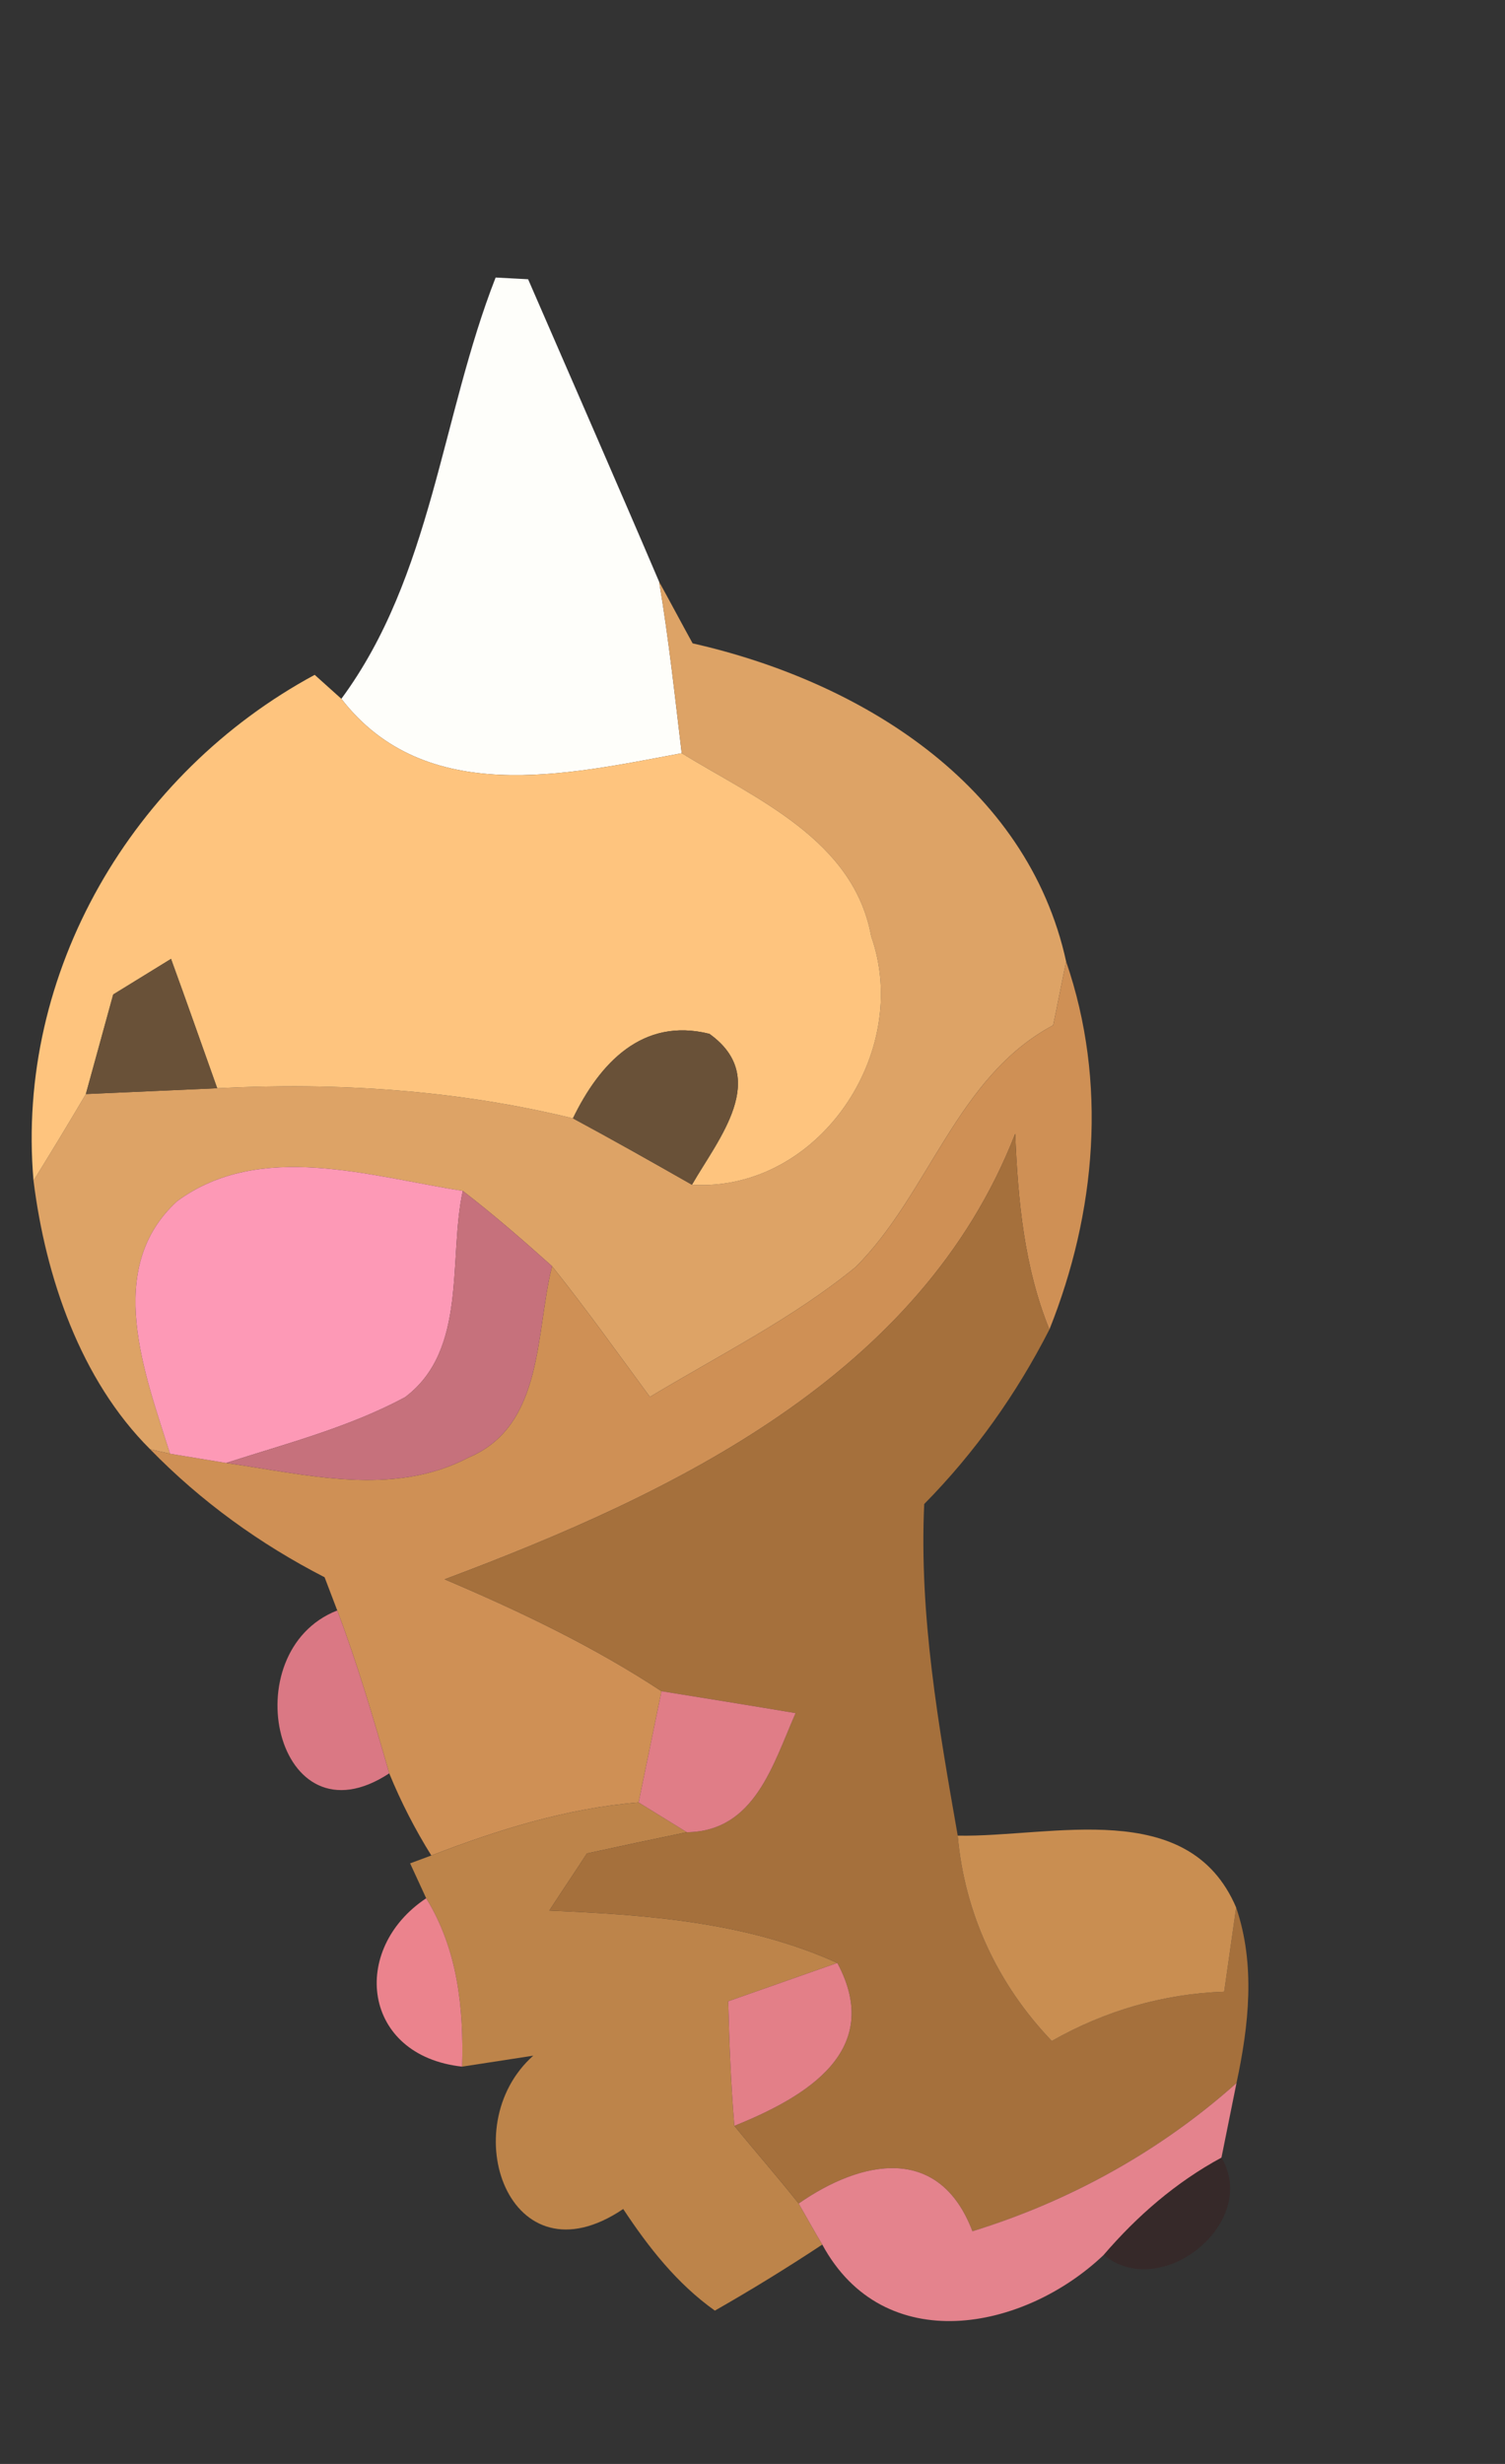<?xml version="1.0" encoding="UTF-8" ?>
<!DOCTYPE svg PUBLIC "-//W3C//DTD SVG 1.1//EN" "http://www.w3.org/Graphics/SVG/1.1/DTD/svg11.dtd">
<svg width="44pt" height="72pt" viewBox="0 0 44 72" version="1.1" xmlns="http://www.w3.org/2000/svg">
<rect x="0" y="0" width="44" height="72" fill="#333333" stroke="none"/>
<g id="#fefefaff">
<path fill="#fefefa" opacity="1.00" d=" M 14.49 8.11 C 14.72 8.12 15.20 8.15 15.44 8.16 C 16.72 11.11 18.01 14.05 19.27 17.00 C 19.55 18.66 19.73 20.34 19.93 22.01 C 16.56 22.64 12.43 23.59 9.98 20.42 C 12.63 16.83 12.90 12.17 14.49 8.11 Z" />
</g>
<g id="#dda366ff">
<path fill="#dda366" opacity="1.00" d=" M 19.27 17.00 C 19.52 17.45 20.00 18.35 20.25 18.80 C 25.12 19.90 30.03 22.89 31.17 28.10 C 31.07 28.57 30.89 29.50 30.79 29.96 C 27.96 31.47 27.18 34.87 25.01 37.03 C 23.17 38.53 21.03 39.60 19.00 40.82 C 18.06 39.54 17.13 38.24 16.14 37.00 C 15.29 36.24 14.43 35.49 13.53 34.80 C 10.83 34.38 7.60 33.32 5.18 35.10 C 3.02 37.07 4.24 40.15 4.97 42.48 L 4.39 42.35 C 2.35 40.32 1.33 37.31 0.98 34.50 C 1.50 33.66 2.01 32.82 2.51 31.97 C 3.47 31.93 5.39 31.84 6.35 31.80 C 9.84 31.62 13.36 31.85 16.75 32.68 C 17.92 33.31 19.07 33.96 20.23 34.62 C 23.92 34.84 26.67 30.76 25.47 27.36 C 24.96 24.54 22.10 23.34 19.93 22.01 C 19.73 20.34 19.55 18.66 19.27 17.00 Z" />
</g>
<g id="#fec47eff">
<path fill="#fec47e" opacity="1.00" d=" M 0.98 34.50 C 0.45 28.40 3.88 22.59 9.20 19.72 L 9.98 20.42 C 12.43 23.59 16.56 22.64 19.93 22.01 C 22.10 23.34 24.96 24.54 25.47 27.36 C 26.67 30.76 23.92 34.84 20.23 34.62 C 21.00 33.28 22.53 31.49 20.74 30.21 C 18.78 29.72 17.53 31.07 16.75 32.68 C 13.36 31.85 9.84 31.62 6.35 31.80 C 5.90 30.54 5.46 29.28 5.00 28.02 C 4.58 28.28 3.73 28.80 3.31 29.06 C 3.11 29.79 2.71 31.24 2.51 31.97 C 2.01 32.82 1.50 33.66 0.98 34.50 Z" />
</g>
<g id="#695138ff">
<path fill="#695138" opacity="1.00" d=" M 3.31 29.06 C 3.73 28.80 4.58 28.28 5.00 28.02 C 5.46 29.28 5.90 30.54 6.35 31.80 C 5.39 31.84 3.47 31.93 2.51 31.97 C 2.71 31.24 3.11 29.79 3.31 29.06 Z" />
<path fill="#695138" opacity="1.00" d=" M 16.75 32.68 C 17.53 31.07 18.78 29.72 20.74 30.21 C 22.53 31.49 21.00 33.28 20.23 34.62 C 19.07 33.96 17.92 33.31 16.75 32.68 M 19.27 31.26 C 19.74 31.70 19.74 31.70 19.27 31.26 Z" />
</g>
<g id="#cf9055ff">
<path fill="#cf9055" opacity="1.00" d=" M 31.17 28.10 C 32.38 31.62 32.05 35.43 30.68 38.85 C 29.94 37.03 29.76 35.07 29.68 33.13 C 26.92 40.21 19.67 43.65 13.00 46.15 C 15.19 47.08 17.35 48.11 19.34 49.42 C 19.17 50.23 18.84 51.86 18.67 52.67 C 16.57 52.84 14.56 53.47 12.61 54.22 C 12.13 53.45 11.72 52.65 11.38 51.82 C 10.92 50.22 10.45 48.62 9.86 47.06 C 9.77 46.82 9.58 46.33 9.49 46.09 C 7.60 45.12 5.87 43.87 4.39 42.35 L 4.97 42.48 C 5.38 42.55 6.20 42.68 6.61 42.75 C 8.94 43.08 11.47 43.76 13.70 42.59 C 15.91 41.66 15.65 38.93 16.14 37.00 C 17.13 38.24 18.06 39.54 19.00 40.82 C 21.03 39.60 23.17 38.53 25.01 37.03 C 27.18 34.87 27.96 31.47 30.79 29.96 C 30.89 29.50 31.07 28.57 31.17 28.10 Z" />
</g>
<g id="#bd844aff">
<path fill="#bd844a" opacity="1.00" d=" M 19.27 31.26 C 19.74 31.70 19.74 31.70 19.27 31.26 Z" />
<path fill="#bd844a" opacity="1.00" d=" M 12.61 54.22 C 14.56 53.47 16.57 52.84 18.67 52.67 C 19.02 52.89 19.73 53.32 20.08 53.54 C 19.35 53.69 17.89 54.00 17.16 54.16 C 16.89 54.58 16.33 55.41 16.06 55.83 C 18.91 55.95 21.83 56.16 24.48 57.36 C 23.68 57.64 22.09 58.20 21.29 58.48 C 21.32 59.69 21.37 60.91 21.47 62.12 C 22.09 62.88 22.74 63.62 23.35 64.39 C 23.52 64.69 23.86 65.29 24.04 65.59 C 23.01 66.27 21.97 66.91 20.90 67.52 C 19.79 66.73 18.96 65.67 18.22 64.55 C 14.89 66.80 13.26 62.14 15.59 60.07 C 15.07 60.15 14.03 60.31 13.51 60.39 C 13.56 58.68 13.38 56.96 12.46 55.47 L 11.99 54.45 L 12.61 54.22 Z" />
</g>
<g id="#a5703cff">
<path fill="#a5703c" opacity="1.00" d=" M 13.00 46.15 C 19.67 43.65 26.92 40.21 29.68 33.13 C 29.76 35.07 29.94 37.03 30.68 38.85 C 29.72 40.73 28.50 42.45 27.02 43.95 C 26.87 47.22 27.44 50.44 28.00 53.64 C 28.20 55.92 29.17 57.99 30.75 59.64 C 32.30 58.76 34.01 58.26 35.79 58.20 C 35.88 57.59 36.05 56.35 36.14 55.74 C 36.71 57.41 36.51 59.19 36.15 60.87 C 33.92 62.86 31.28 64.32 28.43 65.20 C 27.46 62.65 25.19 63.11 23.35 64.39 C 22.74 63.62 22.09 62.88 21.47 62.12 C 23.58 61.27 25.85 59.92 24.48 57.36 C 21.83 56.16 18.91 55.95 16.06 55.83 C 16.33 55.41 16.89 54.58 17.16 54.16 C 17.89 54.00 19.35 53.69 20.08 53.54 C 22.07 53.52 22.60 51.55 23.26 50.06 C 21.95 49.84 20.65 49.63 19.34 49.42 C 17.35 48.11 15.19 47.08 13.00 46.15 Z" />
</g>
<g id="#fd99b6ff">
<path fill="#fd99b6" opacity="1.00" d=" M 5.18 35.10 C 7.60 33.32 10.83 34.38 13.53 34.80 C 13.10 36.79 13.68 39.45 11.84 40.83 C 10.20 41.71 8.38 42.18 6.61 42.75 C 6.20 42.68 5.38 42.55 4.97 42.48 C 4.24 40.15 3.02 37.07 5.18 35.10 Z" />
</g>
<g id="#c6717cff">
<path fill="#c6717c" opacity="1.00" d=" M 13.53 34.80 C 14.43 35.49 15.29 36.24 16.14 37.00 C 15.65 38.93 15.91 41.66 13.70 42.59 C 11.47 43.76 8.94 43.08 6.61 42.75 C 8.38 42.18 10.20 41.71 11.84 40.83 C 13.68 39.45 13.10 36.79 13.53 34.80 Z" />
</g>
<g id="#da7884fb">
<path fill="#da7884" opacity="1.00" d=" M 9.86 47.06 C 10.45 48.62 10.92 50.22 11.38 51.82 C 8.06 54.00 6.79 48.26 9.86 47.06 Z" />
</g>
<g id="#e07d87ff">
<path fill="#e07d87" opacity="1.00" d=" M 19.34 49.42 C 20.65 49.63 21.95 49.84 23.26 50.06 C 22.60 51.55 22.07 53.52 20.08 53.54 C 19.73 53.32 19.02 52.89 18.67 52.67 C 18.84 51.86 19.17 50.23 19.34 49.42 Z" />
</g>
<g id="#c98e51ff">
<path fill="#c98e51" opacity="1.00" d=" M 28.00 53.64 C 30.76 53.69 34.75 52.49 36.14 55.74 C 36.05 56.35 35.88 57.59 35.79 58.20 C 34.01 58.26 32.30 58.76 30.75 59.64 C 29.17 57.99 28.20 55.92 28.00 53.64 Z" />
</g>
<g id="#eb838dff">
<path fill="#eb838d" opacity="1.00" d=" M 13.51 60.39 C 10.59 60.07 10.22 56.96 12.46 55.47 C 13.38 56.96 13.56 58.68 13.51 60.39 Z" />
</g>
<g id="#e37f88ff">
<path fill="#e37f88" opacity="1.00" d=" M 21.29 58.48 C 22.09 58.20 23.68 57.64 24.48 57.36 C 25.85 59.92 23.58 61.27 21.47 62.12 C 21.37 60.91 21.32 59.69 21.29 58.48 Z" />
</g>
<g id="#e4838dff">
<path fill="#e4838d" opacity="1.00" d=" M 28.43 65.20 C 31.28 64.32 33.92 62.86 36.15 60.87 C 36.04 61.42 35.82 62.50 35.71 63.05 C 34.38 63.77 33.25 64.75 32.27 65.89 C 29.93 68.12 25.84 68.91 24.04 65.59 C 23.86 65.29 23.52 64.69 23.35 64.39 C 25.19 63.11 27.46 62.65 28.43 65.20 Z" />
</g>
<g id="#3a1e1e75">
<path fill="#3a1e1e" opacity="0.46" d=" M 32.27 65.89 C 33.25 64.75 34.38 63.77 35.71 63.05 C 36.84 64.94 33.94 67.28 32.27 65.89 Z" />
</g>
</svg>
